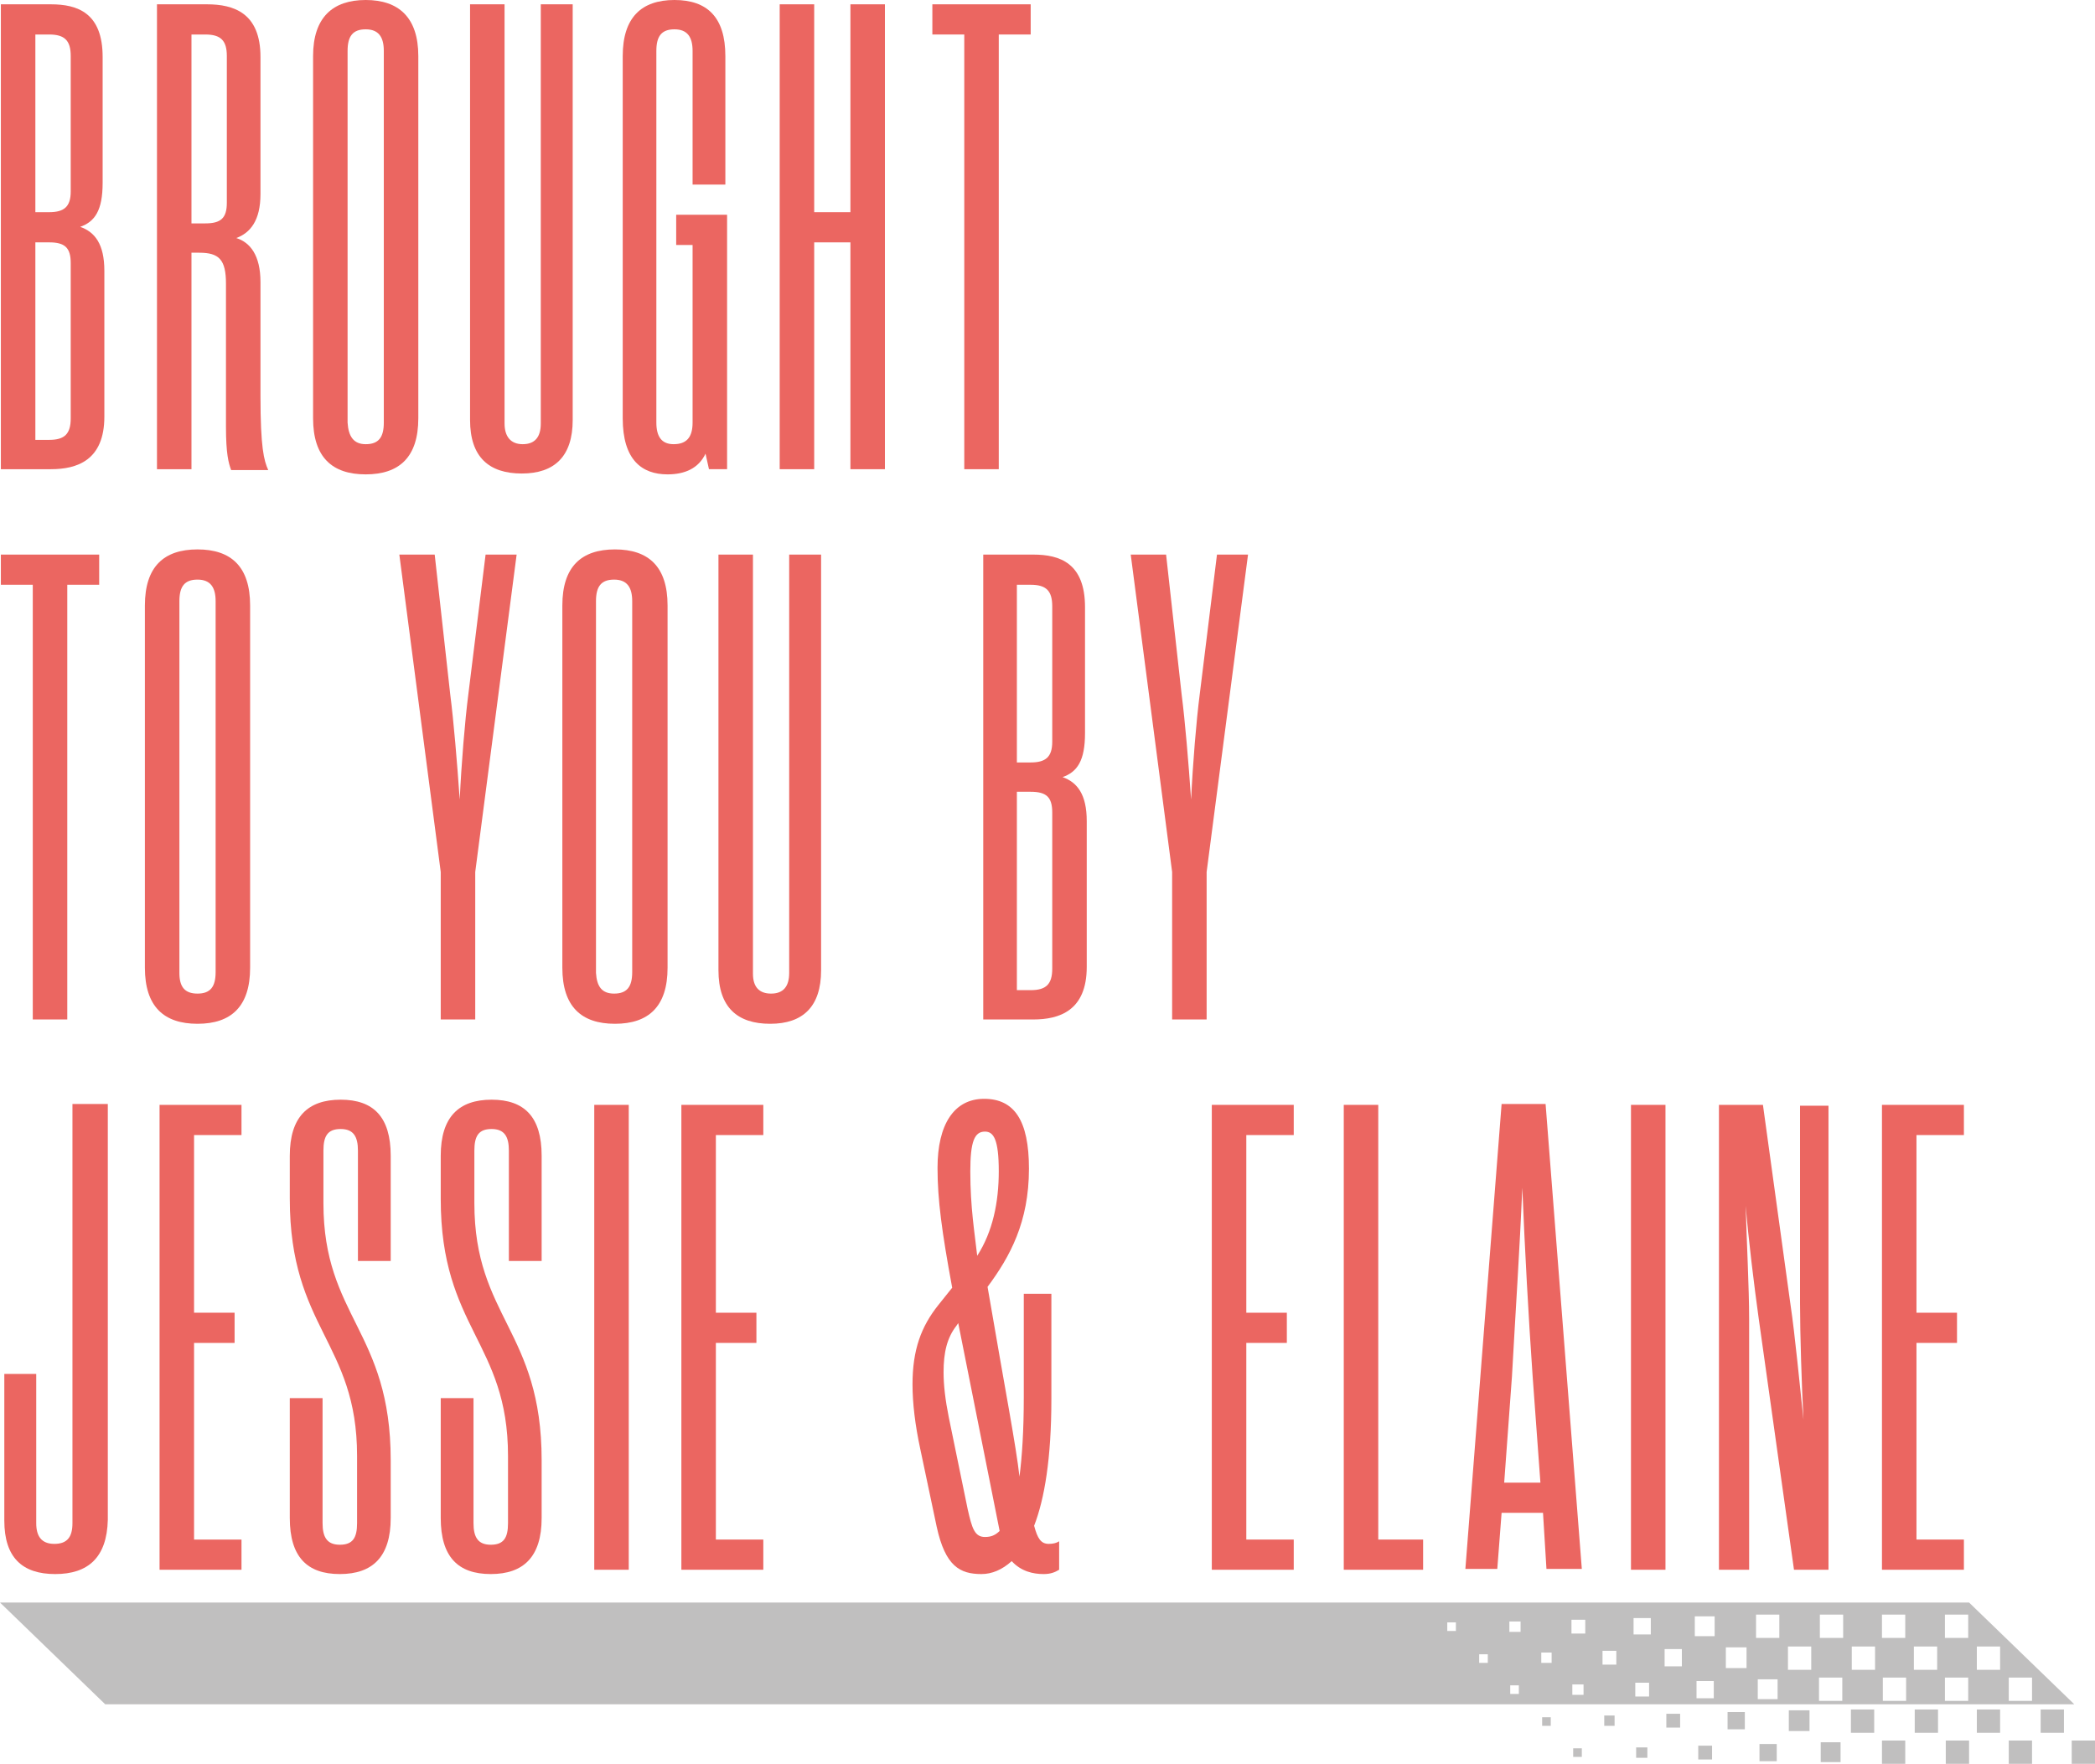<?xml version="1.0" encoding="utf-8"?>
<!-- Generator: Adobe Illustrator 21.0.2, SVG Export Plug-In . SVG Version: 6.00 Build 0)  -->
<svg version="1.1" id="Layer_1" xmlns="http://www.w3.org/2000/svg" xmlns:xlink="http://www.w3.org/1999/xlink" x="0px" y="0px"
	 viewBox="0 0 242.9 204.5" style="enable-background:new 0 0 242.9 204.5;" xml:space="preserve">
<style type="text/css">
	.st0{fill:#C0BFBF;}
	.st1{fill:#EB6661;}
</style>
<path class="st0" d="M228.3,185.8H0l12.2,11.8h228.3L228.3,185.8z M225.5,187.2h2.7v2.7h-2.7V187.2z M218.2,187.2h2.7v2.7h-2.7
	V187.2z M168.8,189.1h-1v-1h1V189.1z M172.5,192.8h-1v-1h1V192.8z M176.1,196.4h-1v-1h1V196.4z M176.3,189.2H175V188h1.3V189.2z
	 M179.8,200.1h-1v-1h1V200.1z M179.9,192.8h-1.2v-1.2h1.2V192.8z M183.4,203.7h-1v-1h1V203.7z M183.6,196.5h-1.3v-1.2h1.3V196.5z
	 M183.8,189.4h-1.6v-1.6h1.6V189.4z M187.2,200.1H186v-1.2h1.2V200.1z M187.4,193h-1.6v-1.6h1.6V193z M191,203.8h-1.3v-1.2h1.3
	V203.8z M191.2,196.7h-1.6v-1.6h1.6V196.7z M191.4,189.5h-2v-1.9h2V189.5z M194.8,200.3h-1.6v-1.6h1.6V200.3z M195,193.2h-2v-2h2
	V193.2z M198.5,204h-1.6v-1.6h1.6V204z M198.7,196.9h-2v-2h2V196.9z M198.8,189.7h-2.3v-2.3h2.3V189.7z M202.3,200.5h-2v-2h2V200.5z
	 M202.5,193.4h-2.4V191h2.4V193.4z M206,204.2h-2v-2h2V204.2z M206.1,197h-2.3v-2.3h2.3V197z M206.3,189.9h-2.7v-2.7h2.7V189.9z
	 M209.8,200.7h-2.4v-2.4h2.4V200.7z M210,193.6h-2.7v-2.7h2.7V193.6z M213.4,204.3h-2.3V202h2.3V204.3z M213.6,197.2h-2.7v-2.7h2.7
	V197.2z M213.7,189.9H211v-2.7h2.7V189.9z M217.3,200.9h-2.7v-2.7h2.7V200.9z M217.4,193.6h-2.7v-2.7h2.7V193.6z M220.9,204.5h-2.7
	v-2.7h2.7V204.5z M221,197.2h-2.7v-2.7h2.7V197.2z M221.9,190.9h2.7v2.7h-2.7V190.9z M224.7,200.9H222v-2.7h2.7V200.9z M225.5,194.5
	h2.7v2.7h-2.7V194.5z M228.3,204.5h-2.7v-2.7h2.7V204.5z M231.9,200.9h-2.7v-2.7h2.7V200.9z M231.9,193.6h-2.7v-2.7h2.7V193.6z
	 M235.6,204.5h-2.7v-2.7h2.7V204.5z M235.6,197.2h-2.7v-2.7h2.7V197.2z M239.3,200.9h-2.7v-2.7h2.7V200.9z M240.2,204.5v-2.7h2.7
	v2.7H240.2z"/>
<g>
	<g>
		<path class="st1" d="M5.9,0.5c3.1,0,6,1,6,6.1v14.6c0,3.2-0.9,4.5-2.6,5.1c1.7,0.6,2.8,2,2.8,5.1v16.9c0,5.1-3.2,6.1-6.2,6.1H0.1
			V0.5H5.9z M5.7,24.6c1.7,0,2.5-0.6,2.5-2.4V6.5C8.2,4.7,7.5,4,5.7,4H4.1v20.6H5.7z M4.1,28.1v22.9h1.6c1.8,0,2.5-0.7,2.5-2.5V30.5
			c0-1.8-0.7-2.4-2.5-2.4H4.1z"/>
		<path class="st1" d="M22.2,29.2v25.2h-4V0.5H24c3.1,0,6.2,1,6.2,6.1v15.9c0,3.1-1.2,4.5-2.8,5.1c1.6,0.5,2.8,2,2.8,5.1v13.2
			c0,6,0.4,7.5,0.9,8.6h-4.3c-0.3-0.8-0.6-1.9-0.6-5V32.9c0-2.8-0.8-3.6-3.1-3.6H22.2z M23.8,25.9c1.8,0,2.5-0.6,2.5-2.4V6.5
			c0-1.8-0.7-2.5-2.5-2.5h-1.6v21.9H23.8z"/>
		<path class="st1" d="M36.3,6.5C36.3,2,38.6,0,42.4,0s6.1,2,6.1,6.5v42c0,4.5-2.2,6.5-6.1,6.5s-6.1-2-6.1-6.5V6.5z M42.4,51.5
			c1.5,0,2.1-0.8,2.1-2.5V5.9c0-1.6-0.6-2.5-2.1-2.5s-2.1,0.8-2.1,2.5V49C40.4,50.6,41,51.5,42.4,51.5z"/>
		<path class="st1" d="M60.6,51.5c1.4,0,2.1-0.8,2.1-2.4V0.5h3.7v48.2c0,4.2-2.1,6.2-5.9,6.2c-3.8,0-6-1.9-6-6.2V0.5h4v48.6
			C58.5,50.6,59.2,51.5,60.6,51.5z"/>
		<path class="st1" d="M80.5,28.4h-2.1v-3.5h5.9v29.5h-2.1l-0.4-1.8c-0.8,1.7-2.4,2.4-4.4,2.4c-3,0-5.2-1.7-5.2-6.5v-42
			c0-4.5,2.2-6.5,6-6.5c3.8,0,5.9,2,5.9,6.5v14.9h-3.8V5.9c0-1.6-0.6-2.5-2.1-2.5s-2.1,0.8-2.1,2.5V49c0,1.6,0.6,2.5,2,2.5
			c1.5,0,2.2-0.8,2.2-2.5V28.4z"/>
		<path class="st1" d="M94.4,54.4h-4V0.5h4v24.1h4.2V0.5h4v53.9h-4V28.1h-4.2V54.4z"/>
		<path class="st1" d="M119.5,4h-3.7v50.4h-4V4h-3.7V0.5h11.4V4z"/>
		<path class="st1" d="M11.5,67.8H7.8v50.4h-4V67.8H0.1v-3.5h11.4V67.8z"/>
		<path class="st1" d="M16.8,70.2c0-4.5,2.2-6.5,6.1-6.5s6.1,2,6.1,6.5v42c0,4.5-2.2,6.5-6.1,6.5s-6.1-2-6.1-6.5V70.2z M22.9,115.2
			c1.5,0,2.1-0.8,2.1-2.5V69.7c0-1.6-0.6-2.5-2.1-2.5s-2.1,0.8-2.1,2.5v43.1C20.8,114.4,21.4,115.2,22.9,115.2z"/>
		<path class="st1" d="M56.3,64.3h3.6l-4.8,36.8v17.1h-4v-17.1l-4.8-36.8h4.1l1.8,16.2c0.4,3.1,0.8,7.9,1.1,12.2
			c0.2-4.2,0.6-9.1,1-12.2L56.3,64.3z"/>
		<path class="st1" d="M65.2,70.2c0-4.5,2.2-6.5,6.1-6.5s6.1,2,6.1,6.5v42c0,4.5-2.2,6.5-6.1,6.5s-6.1-2-6.1-6.5V70.2z M71.2,115.2
			c1.5,0,2.1-0.8,2.1-2.5V69.7c0-1.6-0.6-2.5-2.1-2.5s-2.1,0.8-2.1,2.5v43.1C69.2,114.4,69.8,115.2,71.2,115.2z"/>
		<path class="st1" d="M89.4,115.2c1.4,0,2.1-0.8,2.1-2.4V64.3h3.7v48.2c0,4.2-2.1,6.2-5.9,6.2c-3.8,0-6-1.9-6-6.2V64.3h4v48.6
			C87.3,114.4,88,115.2,89.4,115.2z"/>
		<path class="st1" d="M119.8,64.3c3.1,0,6,1,6,6.1V85c0,3.2-0.9,4.5-2.6,5.1c1.7,0.6,2.8,2,2.8,5.1v16.9c0,5.1-3.2,6.1-6.2,6.1
			h-5.8V64.3H119.8z M119.5,88.4c1.7,0,2.5-0.6,2.5-2.4V70.3c0-1.8-0.7-2.5-2.5-2.5h-1.6v20.6H119.5z M117.9,91.9v22.9h1.6
			c1.8,0,2.5-0.7,2.5-2.5V94.2c0-1.8-0.7-2.4-2.5-2.4H117.9z"/>
		<path class="st1" d="M141.1,64.3h3.6l-4.8,36.8v17.1h-4v-17.1l-4.8-36.8h4.1l1.8,16.2c0.4,3.1,0.8,7.9,1.1,12.2
			c0.2-4.2,0.6-9.1,1-12.2L141.1,64.3z"/>
		<path class="st1" d="M6.4,182.5c-3.8,0-5.9-1.9-5.9-6.2v-17h3.7v17.3c0,1.5,0.6,2.4,2.1,2.4s2.1-0.8,2.1-2.4v-48.6h4.1v48.2
			C12.4,180.6,10.2,182.5,6.4,182.5z"/>
		<path class="st1" d="M22.5,178.5H28v3.5h-9.5v-53.9H28v3.5h-5.5v20.6h4.7v3.5h-4.7V178.5z"/>
		<path class="st1" d="M37.4,176.6c0,1.6,0.5,2.5,2,2.5c1.5,0,2-0.8,2-2.5v-7.8c0-13.2-7.8-14.8-7.8-29.8V134c0-4.5,2.1-6.5,5.9-6.5
			c3.8,0,5.8,2,5.8,6.5v12.2h-3.8v-12.8c0-1.6-0.5-2.5-2-2.5c-1.5,0-2,0.8-2,2.5v6.1c0,13.2,7.8,14.8,7.8,29.8v6.7
			c0,4.5-2.1,6.5-5.9,6.5c-3.8,0-5.8-2-5.8-6.5v-13.9h3.8V176.6z"/>
		<path class="st1" d="M54.9,176.6c0,1.6,0.5,2.5,2,2.5c1.5,0,2-0.8,2-2.5v-7.8c0-13.2-7.8-14.8-7.8-29.8V134c0-4.5,2.1-6.5,5.9-6.5
			c3.8,0,5.8,2,5.8,6.5v12.2h-3.8v-12.8c0-1.6-0.5-2.5-2-2.5c-1.5,0-2,0.8-2,2.5v6.1c0,13.2,7.8,14.8,7.8,29.8v6.7
			c0,4.5-2.1,6.5-5.9,6.5c-3.8,0-5.8-2-5.8-6.5v-13.9h3.8V176.6z"/>
		<path class="st1" d="M68.9,128.1h4v53.9h-4V128.1z"/>
		<path class="st1" d="M83,178.5h5.5v3.5H79v-53.9h9.5v3.5H83v20.6h4.7v3.5H83V178.5z"/>
		<path class="st1" d="M118.2,171.2c0.3-2.3,0.5-5.3,0.5-9.2V150h3.2v12.2c0,6.9-0.8,11.6-2,14.7c0.4,1.5,0.8,2.1,1.7,2.1
			c0.5,0,0.9-0.1,1.2-0.3v3.3c-0.5,0.3-1,0.5-1.8,0.5c-1.2,0-2.6-0.3-3.7-1.5c-1.1,1-2.3,1.5-3.5,1.5c-2.5,0-4.2-0.9-5.2-5.5l-1.9-9
			c-0.6-2.8-0.9-5.3-0.9-7.5c0-4,1-6.7,3-9.2l1.6-2c-1.2-6.5-1.7-10.2-1.7-13.9c0-5,1.9-8,5.4-8s5.2,2.5,5.2,8.1
			c0,6.2-2.2,10.2-4.8,13.7C116.6,161.5,117.8,167.6,118.2,171.2z M115.9,177.5l-4.8-24.1l-0.2,0.3c-1.1,1.4-1.5,3.1-1.5,5.4
			c0,1.5,0.2,3.2,0.6,5.2l2.2,10.7c0.5,2.2,0.8,3.2,2,3.2C114.9,178.2,115.4,178,115.9,177.5z M113.3,145.6c1.8-2.8,2.5-6.2,2.5-9.8
			c0-3.7-0.6-4.6-1.6-4.6c-1.2,0-1.7,1.1-1.7,4.6C112.5,140,113,142.9,113.3,145.6z"/>
		<path class="st1" d="M144.5,178.5h5.5v3.5h-9.5v-53.9h9.5v3.5h-5.5v20.6h4.7v3.5h-4.7V178.5z"/>
		<path class="st1" d="M155.8,128.1h4v50.4h5.2v3.5h-9.2V128.1z"/>
		<path class="st1" d="M178.9,175.4h-4.8l-0.5,6.5h-3.7l4.2-53.9h5.1l4.2,53.9h-4.1L178.9,175.4z M174.4,171.9h4.2l-0.9-12.3
			c-0.5-7.2-0.9-14.6-1.2-21.9c-0.3,7.2-0.8,14.6-1.2,21.9L174.4,171.9z"/>
		<path class="st1" d="M189.1,128.1h4v53.9h-4V128.1z"/>
		<path class="st1" d="M212,128.1v53.9H208l-4.1-29.2c-0.5-3.6-1.2-9.3-1.5-13c0.1,3.8,0.4,9.6,0.4,13.1v29.1h-3.5v-53.9h5.1
			l3.2,23.2c0.5,3.3,1.1,9.6,1.5,13.3c-0.2-3.7-0.4-10-0.4-13.5v-22.9H212z"/>
		<path class="st1" d="M222.2,178.5h5.5v3.5h-9.5v-53.9h9.5v3.5h-5.5v20.6h4.7v3.5h-4.7V178.5z"/>
	</g>
</g>
</svg>

